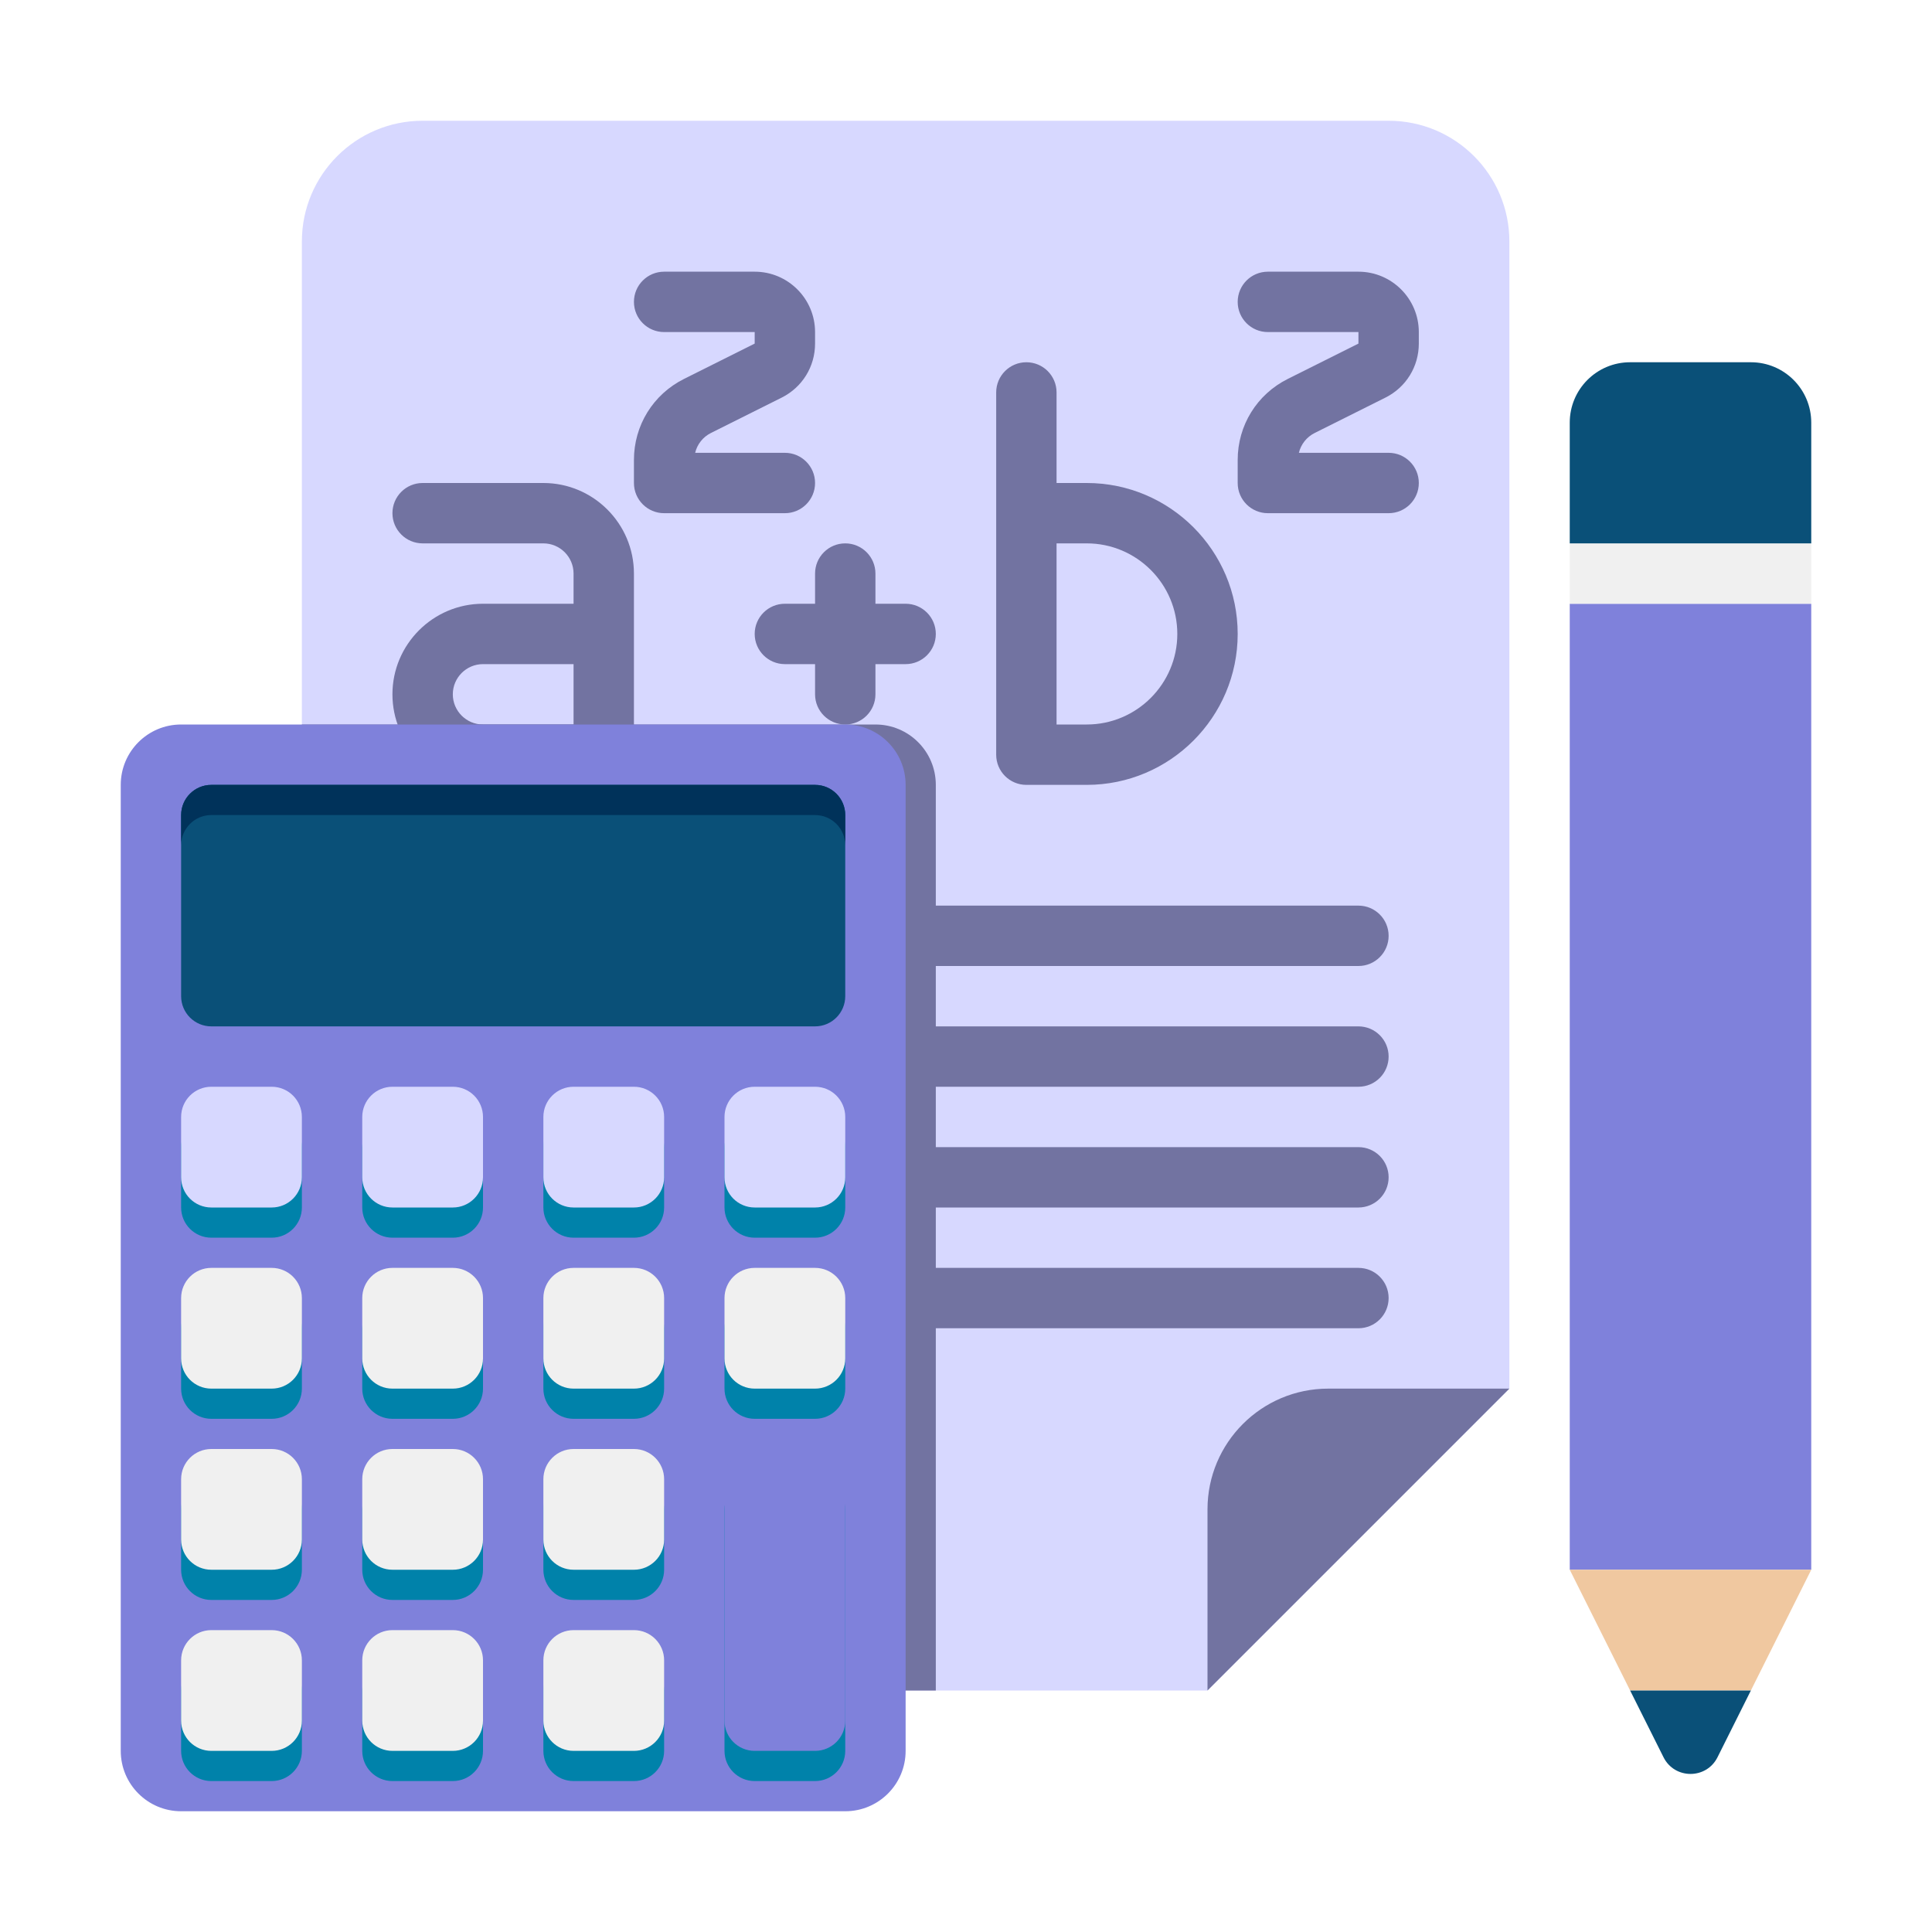 <?xml version="1.0"?>
<svg xmlns="http://www.w3.org/2000/svg" xmlns:xlink="http://www.w3.org/1999/xlink" xmlns:svgjs="http://svgjs.com/svgjs" version="1.1" width="512" height="512" x="0" y="0" viewBox="0 0 64 64" style="enable-background:new 0 0 512 512" xml:space="preserve" class=""><g><g xmlns="http://www.w3.org/2000/svg" id="Icons"><g><g><g><g><g><path d="m14 56h26l10-10v-38c0-2.209-1.791-4-4-4h-32c-2.209 0-4 1.791-4 4v44c0 2.209 1.791 4 4 4z" fill="#d7d8ff" data-original="#fab400" style="" class=""/></g></g></g></g><g><g><g><g><g><path d="m45 32h-30c-.552 0-1-.448-1-1 0-.552.448-1 1-1h30c.552 0 1 .448 1 1 0 .552-.448 1-1 1z" fill="#7273a1" data-original="#dc9600" style="" class=""/></g></g></g></g><g><g><g><g><path d="m45 36h-30c-.552 0-1-.448-1-1 0-.552.448-1 1-1h30c.552 0 1 .448 1 1 0 .552-.448 1-1 1z" fill="#7273a1" data-original="#dc9600" style="" class=""/></g></g></g></g><g><g><g><g><path d="m45 40h-30c-.552 0-1-.448-1-1 0-.552.448-1 1-1h30c.552 0 1 .448 1 1 0 .552-.448 1-1 1z" fill="#7273a1" data-original="#dc9600" style="" class=""/></g></g></g></g><g><g><g><g><path d="m45 44h-30c-.552 0-1-.448-1-1 0-.552.448-1 1-1h30c.552 0 1 .448 1 1 0 .552-.448 1-1 1z" fill="#7273a1" data-original="#dc9600" style="" class=""/></g></g></g></g></g><g fill="#dc9600"><path d="m18 16h-4c-.552 0-1 .448-1 1s.448 1 1 1h4c.551 0 1 .449 1 1v1h-3c-1.654 0-3 1.346-3 3s1.346 3 3 3h4c.552 0 1-.448 1-1v-6c0-1.654-1.346-3-3-3zm1 8h-3c-.551 0-1-.449-1-1s.449-1 1-1h3z" fill="#7273a1" data-original="#dc9600" style="" class=""/><path d="m30 20h-1v-1c0-.552-.448-1-1-1s-1 .448-1 1v1h-1c-.552 0-1 .448-1 1s.448 1 1 1h1v1c0 .552.448 1 1 1s1-.448 1-1v-1h1c.552 0 1-.448 1-1s-.448-1-1-1z" fill="#7273a1" data-original="#dc9600" style="" class=""/><path d="m36 16h-1v-3c0-.552-.447-1-1-1s-1 .448-1 1v12c0 .552.447 1 1 1h2c2.757 0 5-2.243 5-5s-2.243-5-5-5zm0 8h-1v-6h1c1.654 0 3 1.346 3 3s-1.346 3-3 3z" fill="#7273a1" data-original="#dc9600" style="" class=""/><path d="m27 16c0-.552-.448-1-1-1h-2.972c.068-.283.256-.524.525-.658l2.342-1.171c.681-.341 1.105-1.026 1.105-1.789v-.382c0-1.103-.897-2-2-2h-3c-.552 0-1 .448-1 1s.448 1 1 1h3v.382l-2.342 1.171c-1.023.511-1.658 1.54-1.658 2.683v.764c0 .552.448 1 1 1h4c.552 0 1-.448 1-1z" fill="#7273a1" data-original="#dc9600" style="" class=""/><path d="m43.553 14.342 2.342-1.171c.681-.341 1.105-1.026 1.105-1.789v-.382c0-1.103-.897-2-2-2h-3c-.553 0-1 .448-1 1s.447 1 1 1h3v.382l-2.342 1.171c-1.022.511-1.658 1.539-1.658 2.683v.764c0 .552.447 1 1 1h4c.553 0 1-.448 1-1s-.447-1-1-1h-2.973c.069-.283.257-.524.526-.658z" fill="#7273a1" data-original="#dc9600" style="" class=""/></g><g><g><g><g><path d="m50 46h-6c-2.209 0-4 1.791-4 4v6z" fill="#7273a1" data-original="#dc9600" style="" class=""/></g></g></g></g><g><g><g><g><g><path d="m52 20h8v32h-8z" fill="#7f81db" data-original="#c80a50" style="" class=""/></g></g></g></g><g><g><g><g><path d="m60 52h-8l2 4h4z" fill="#f0c8a0" data-original="#f0c8a0" style=""/></g></g></g></g><g><g><g><g><path d="m54 56 1.106 2.211c.369.737 1.42.737 1.789 0l1.105-2.211z" fill="#0a5078" data-original="#0a5078" style=""/></g></g></g></g><g><g><g><g><path d="m52 18h8v2h-8z" fill="#f0f0f0" data-original="#f0f0f0" style=""/></g></g></g></g><g><g><g><g><path d="m58 12h-4c-1.105 0-2 .895-2 2v4h8v-4c0-1.105-.895-2-2-2z" fill="#0a5078" data-original="#0a5078" style=""/></g></g></g></g></g><g><g><g><g><g><path d="m29 24h-19v28c0 2.209 1.791 4 4 4h17v-30c0-1.105-.895-2-2-2z" fill="#7273a1" data-original="#dc9600" style="" class=""/></g></g></g></g><g><g><g><g><path d="m28 24h-22c-1.105 0-2 .895-2 2v32c0 1.105.895 2 2 2h22c1.105 0 2-.895 2-2v-32c0-1.105-.895-2-2-2z" fill="#7f81db" data-original="#00a0c8" style="" class=""/></g></g></g></g><g><g><g><g><path d="m27 26h-20c-.552 0-1 .448-1 1v6c0 .552.448 1 1 1h20c.552 0 1-.448 1-1v-6c0-.552-.448-1-1-1z" fill="#0a5078" data-original="#0a5078" style=""/></g></g></g></g><g><g><g><g><path d="m27 26h-20c-.552 0-1 .448-1 1v1c0-.552.448-1 1-1h20c.552 0 1 .448 1 1v-1c0-.552-.448-1-1-1z" fill="#00325a" data-original="#00325a" style="" class=""/></g></g></g></g><g><g><g><g><g><path d="m9 37h-2c-.552 0-1 .448-1 1v2c0 .552.448 1 1 1h2c.552 0 1-.448 1-1v-2c0-.552-.448-1-1-1z" fill="#0082aa" data-original="#0082aa" style="" class=""/></g></g></g></g><g><g><g><g><path d="m15 37h-2c-.552 0-1 .448-1 1v2c0 .552.448 1 1 1h2c.552 0 1-.448 1-1v-2c0-.552-.448-1-1-1z" fill="#0082aa" data-original="#0082aa" style="" class=""/></g></g></g></g><g><g><g><g><path d="m21 37h-2c-.552 0-1 .448-1 1v2c0 .552.448 1 1 1h2c.552 0 1-.448 1-1v-2c0-.552-.448-1-1-1z" fill="#0082aa" data-original="#0082aa" style="" class=""/></g></g></g></g><g><g><g><g><path d="m27 37h-2c-.552 0-1 .448-1 1v2c0 .552.448 1 1 1h2c.552 0 1-.448 1-1v-2c0-.552-.448-1-1-1z" fill="#0082aa" data-original="#0082aa" style="" class=""/></g></g></g></g><g><g><g><g><path d="m9 43h-2c-.552 0-1 .448-1 1v2c0 .552.448 1 1 1h2c.552 0 1-.448 1-1v-2c0-.552-.448-1-1-1z" fill="#0082aa" data-original="#0082aa" style="" class=""/></g></g></g></g><g><g><g><g><path d="m15 43h-2c-.552 0-1 .448-1 1v2c0 .552.448 1 1 1h2c.552 0 1-.448 1-1v-2c0-.552-.448-1-1-1z" fill="#0082aa" data-original="#0082aa" style="" class=""/></g></g></g></g><g><g><g><g><path d="m21 43h-2c-.552 0-1 .448-1 1v2c0 .552.448 1 1 1h2c.552 0 1-.448 1-1v-2c0-.552-.448-1-1-1z" fill="#0082aa" data-original="#0082aa" style="" class=""/></g></g></g></g><g><g><g><g><path d="m27 43h-2c-.552 0-1 .448-1 1v2c0 .552.448 1 1 1h2c.552 0 1-.448 1-1v-2c0-.552-.448-1-1-1z" fill="#0082aa" data-original="#0082aa" style="" class=""/></g></g></g></g><g><g><g><g><path d="m9 49h-2c-.552 0-1 .448-1 1v2c0 .552.448 1 1 1h2c.552 0 1-.448 1-1v-2c0-.552-.448-1-1-1z" fill="#0082aa" data-original="#0082aa" style="" class=""/></g></g></g></g><g><g><g><g><path d="m15 49h-2c-.552 0-1 .448-1 1v2c0 .552.448 1 1 1h2c.552 0 1-.448 1-1v-2c0-.552-.448-1-1-1z" fill="#0082aa" data-original="#0082aa" style="" class=""/></g></g></g></g><g><g><g><g><path d="m21 49h-2c-.552 0-1 .448-1 1v2c0 .552.448 1 1 1h2c.552 0 1-.448 1-1v-2c0-.552-.448-1-1-1z" fill="#0082aa" data-original="#0082aa" style="" class=""/></g></g></g></g><g><g><g><g><path d="m27 49h-2c-.552 0-1 .448-1 1v8c0 .552.448 1 1 1h2c.552 0 1-.448 1-1v-8c0-.552-.448-1-1-1z" fill="#0082aa" data-original="#0082aa" style="" class=""/></g></g></g></g><g><g><g><g><path d="m9 55h-2c-.552 0-1 .448-1 1v2c0 .552.448 1 1 1h2c.552 0 1-.448 1-1v-2c0-.552-.448-1-1-1z" fill="#0082aa" data-original="#0082aa" style="" class=""/></g></g></g></g><g><g><g><g><path d="m15 55h-2c-.552 0-1 .448-1 1v2c0 .552.448 1 1 1h2c.552 0 1-.448 1-1v-2c0-.552-.448-1-1-1z" fill="#0082aa" data-original="#0082aa" style="" class=""/></g></g></g></g><g><g><g><g><path d="m21 55h-2c-.552 0-1 .448-1 1v2c0 .552.448 1 1 1h2c.552 0 1-.448 1-1v-2c0-.552-.448-1-1-1z" fill="#0082aa" data-original="#0082aa" style="" class=""/></g></g></g></g></g><g><g><g><g><path d="m9 36h-2c-.552 0-1 .448-1 1v2c0 .552.448 1 1 1h2c.552 0 1-.448 1-1v-2c0-.552-.448-1-1-1z" fill="#d7d8ff" data-original="#fab400" style="" class=""/></g></g></g></g><g><g><g><g><path d="m15 36h-2c-.552 0-1 .448-1 1v2c0 .552.448 1 1 1h2c.552 0 1-.448 1-1v-2c0-.552-.448-1-1-1z" fill="#d7d8ff" data-original="#fab400" style="" class=""/></g></g></g></g><g><g><g><g><path d="m21 36h-2c-.552 0-1 .448-1 1v2c0 .552.448 1 1 1h2c.552 0 1-.448 1-1v-2c0-.552-.448-1-1-1z" fill="#d7d8ff" data-original="#fab400" style="" class=""/></g></g></g></g><g><g><g><g><path d="m27 36h-2c-.552 0-1 .448-1 1v2c0 .552.448 1 1 1h2c.552 0 1-.448 1-1v-2c0-.552-.448-1-1-1z" fill="#d7d8ff" data-original="#fab400" style="" class=""/></g></g></g></g><g><g><g><g><path d="m9 42h-2c-.552 0-1 .448-1 1v2c0 .552.448 1 1 1h2c.552 0 1-.448 1-1v-2c0-.552-.448-1-1-1z" fill="#f0f0f0" data-original="#f0f0f0" style=""/></g></g></g></g><g><g><g><g><path d="m15 42h-2c-.552 0-1 .448-1 1v2c0 .552.448 1 1 1h2c.552 0 1-.448 1-1v-2c0-.552-.448-1-1-1z" fill="#f0f0f0" data-original="#f0f0f0" style=""/></g></g></g></g><g><g><g><g><path d="m21 42h-2c-.552 0-1 .448-1 1v2c0 .552.448 1 1 1h2c.552 0 1-.448 1-1v-2c0-.552-.448-1-1-1z" fill="#f0f0f0" data-original="#f0f0f0" style=""/></g></g></g></g><g><g><g><g><path d="m27 42h-2c-.552 0-1 .448-1 1v2c0 .552.448 1 1 1h2c.552 0 1-.448 1-1v-2c0-.552-.448-1-1-1z" fill="#f0f0f0" data-original="#f0f0f0" style=""/></g></g></g></g><g><g><g><g><path d="m9 48h-2c-.552 0-1 .448-1 1v2c0 .552.448 1 1 1h2c.552 0 1-.448 1-1v-2c0-.552-.448-1-1-1z" fill="#f0f0f0" data-original="#f0f0f0" style=""/></g></g></g></g><g><g><g><g><path d="m15 48h-2c-.552 0-1 .448-1 1v2c0 .552.448 1 1 1h2c.552 0 1-.448 1-1v-2c0-.552-.448-1-1-1z" fill="#f0f0f0" data-original="#f0f0f0" style=""/></g></g></g></g><g><g><g><g><path d="m21 48h-2c-.552 0-1 .448-1 1v2c0 .552.448 1 1 1h2c.552 0 1-.448 1-1v-2c0-.552-.448-1-1-1z" fill="#f0f0f0" data-original="#f0f0f0" style=""/></g></g></g></g><g><g><g><g><path d="m27 48h-2c-.552 0-1 .448-1 1v8c0 .552.448 1 1 1h2c.552 0 1-.448 1-1v-8c0-.552-.448-1-1-1z" fill="#7f81db" data-original="#c80a50" style="" class=""/></g></g></g></g><g><g><g><g><path d="m9 54h-2c-.552 0-1 .448-1 1v2c0 .552.448 1 1 1h2c.552 0 1-.448 1-1v-2c0-.552-.448-1-1-1z" fill="#f0f0f0" data-original="#f0f0f0" style=""/></g></g></g></g><g><g><g><g><path d="m15 54h-2c-.552 0-1 .448-1 1v2c0 .552.448 1 1 1h2c.552 0 1-.448 1-1v-2c0-.552-.448-1-1-1z" fill="#f0f0f0" data-original="#f0f0f0" style=""/></g></g></g></g><g><g><g><g><path d="m21 54h-2c-.552 0-1 .448-1 1v2c0 .552.448 1 1 1h2c.552 0 1-.448 1-1v-2c0-.552-.448-1-1-1z" fill="#f0f0f0" data-original="#f0f0f0" style=""/></g></g></g></g></g></g></g></g></svg>

